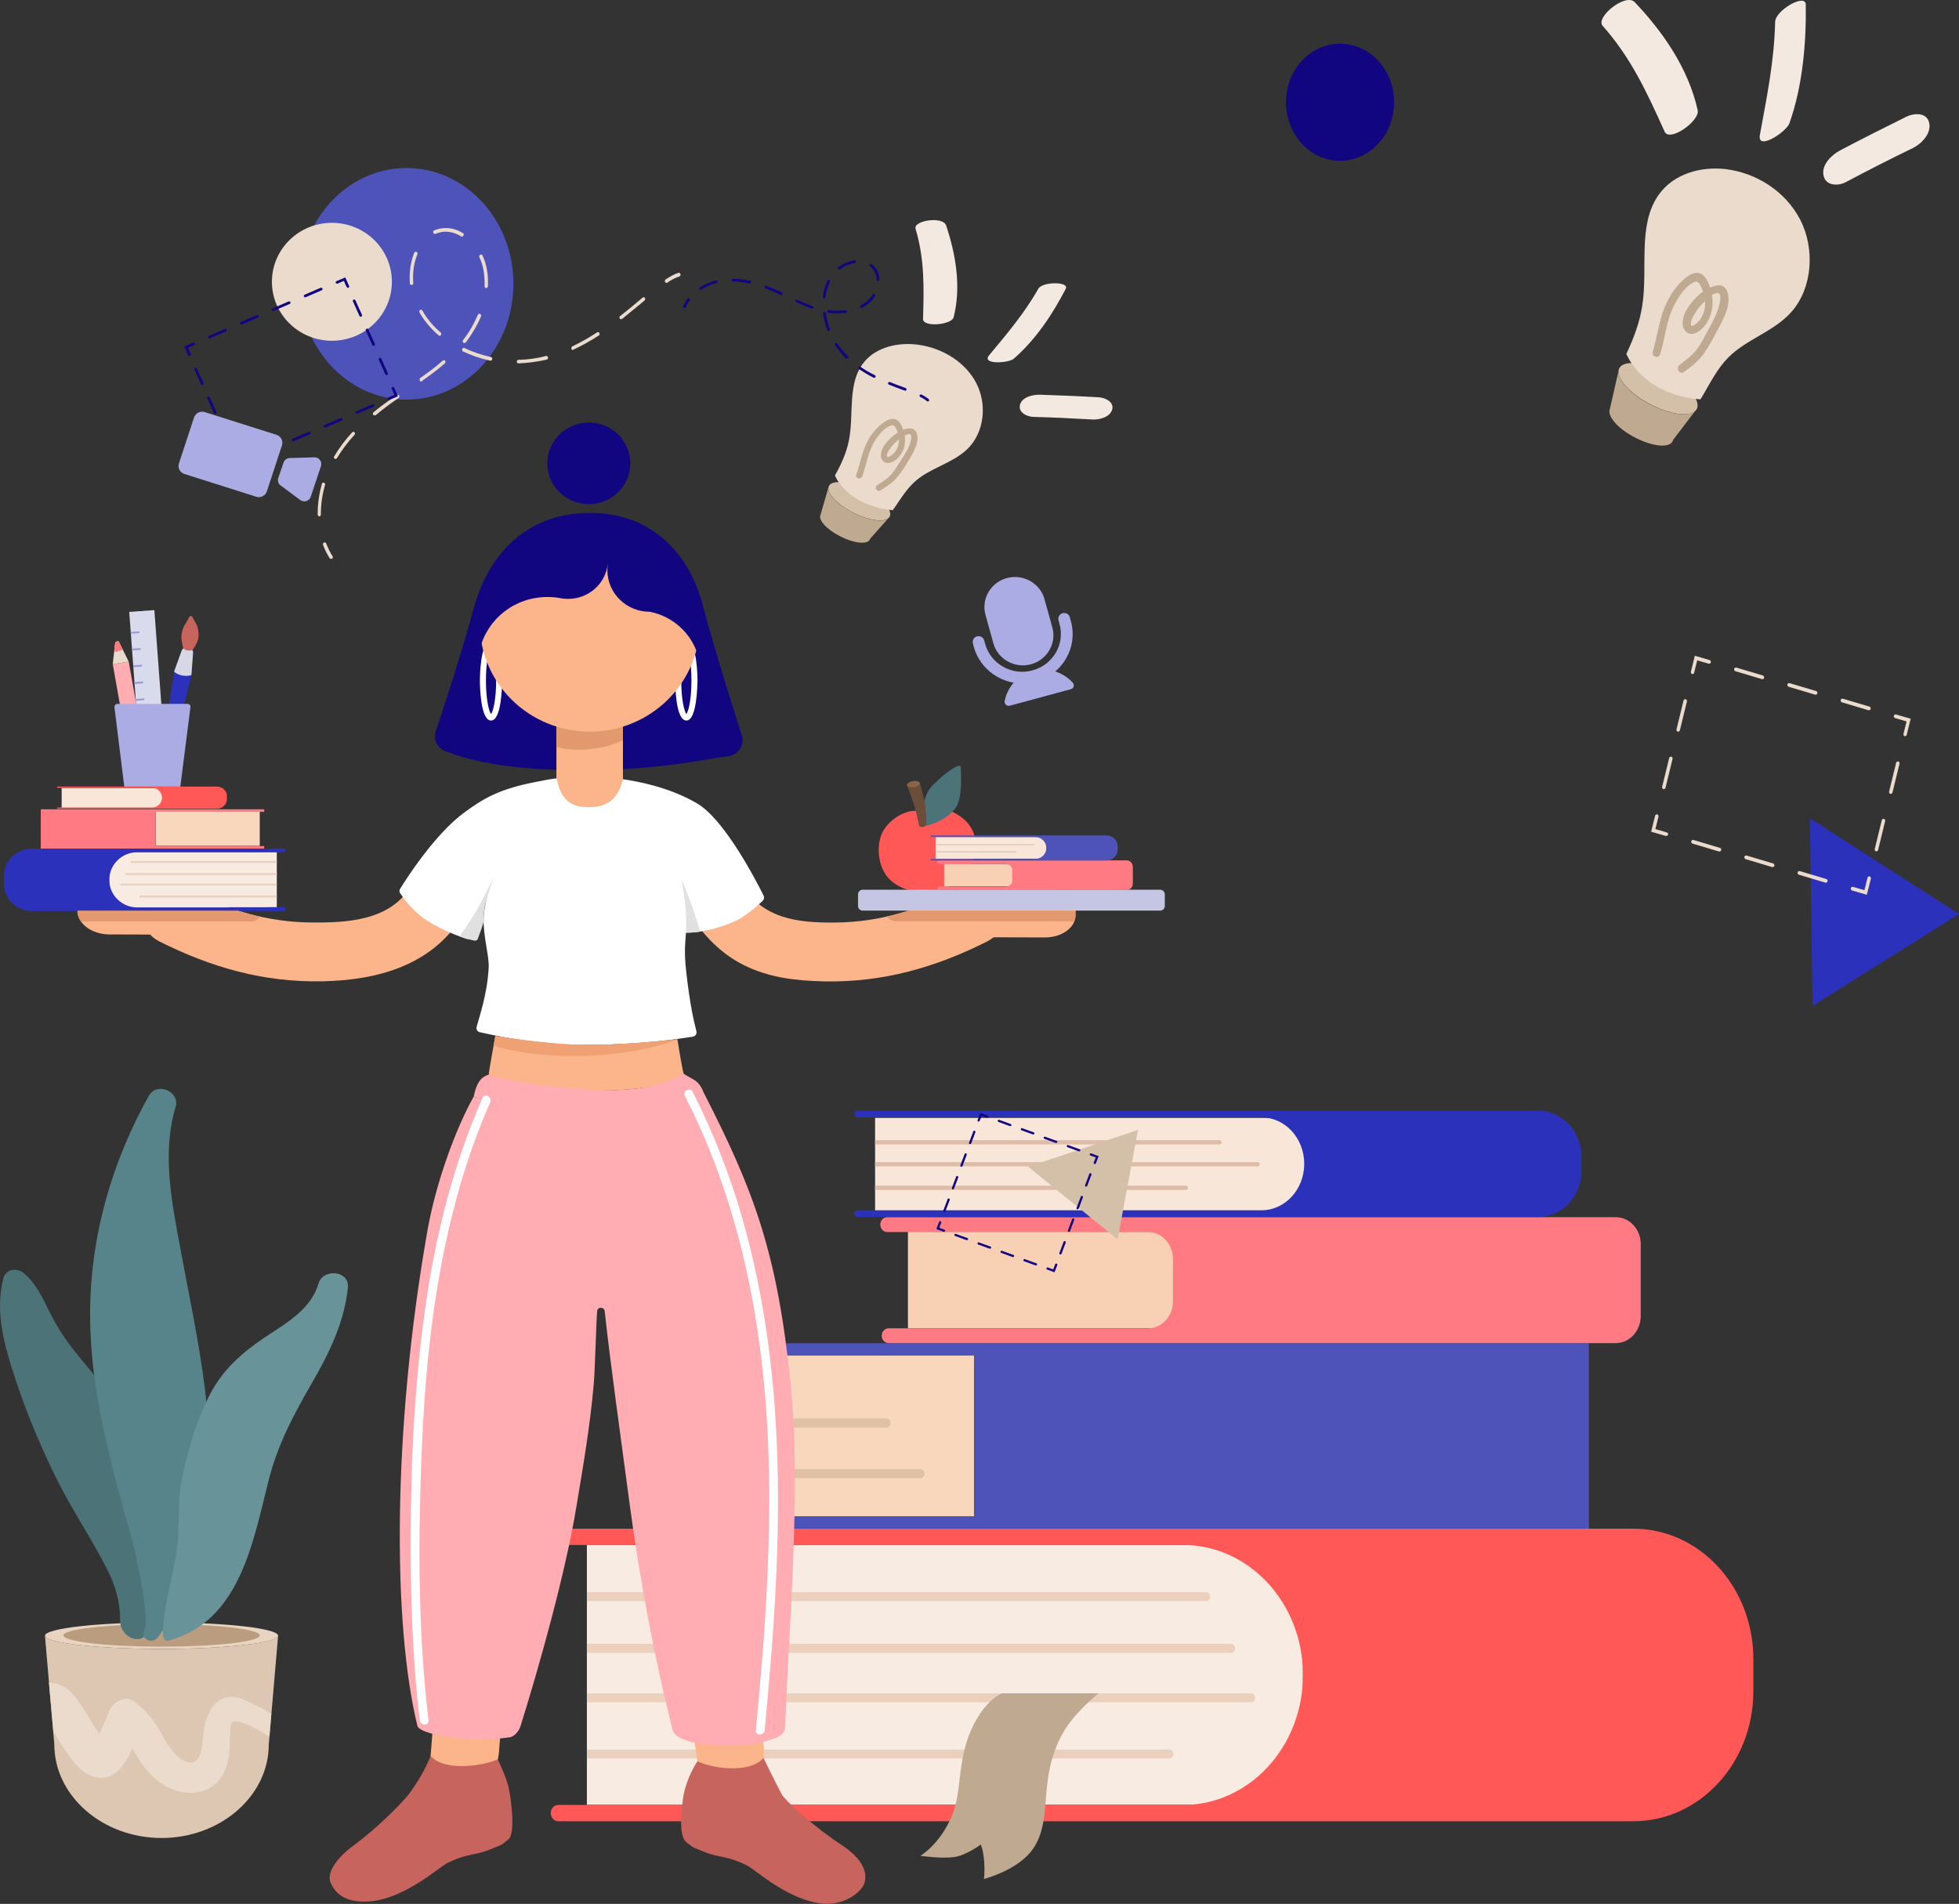 <svg width="606" height="589" viewBox="0 0 606 589" fill="none" xmlns="http://www.w3.org/2000/svg">
<rect x="0" y="0" width="606" height="589" fill="#333333" stroke="none"/>
<path d="M301.329 419.361H240.573V469.14H301.329V419.361Z" fill="#F8D7BC"/>
<path d="M234.577 415.55V419.361H301.387V469.14H234.577V472.919H491.498V415.55H234.577Z" fill="#4E53BA"/>
<path d="M606.001 282.754L560.695 311.18L559.86 253.133L606.001 282.754Z" fill="#2B31BA"/>
<path d="M125.743 123.626C144.011 123.626 158.82 107.587 158.82 87.803C158.82 68.018 144.011 51.979 125.743 51.979C107.475 51.979 92.666 68.018 92.666 87.803C92.666 107.587 107.475 123.626 125.743 123.626Z" fill="#4E53BA"/>
<path d="M384.811 558.359H181.547V477.926H384.721C394.833 477.926 403.064 486.777 403.064 497.792V538.558C403.154 549.444 394.892 558.359 384.811 558.359Z" fill="#F8ECE2"/>
<path d="M505.219 472.919H172.719C171.436 472.919 170.392 474.05 170.392 475.439C170.392 476.828 171.436 477.958 172.719 477.958H213.521H365.931C386.452 477.958 403.065 495.951 403.065 518.175C403.065 540.399 386.452 558.391 365.931 558.391H177.699H172.689C171.406 558.391 170.362 559.522 170.362 560.911C170.362 562.3 171.406 563.431 172.689 563.431H505.248C525.769 563.431 542.382 545.438 542.382 523.214V513.232C542.352 490.879 525.739 472.919 505.219 472.919Z" fill="#FF5856"/>
<path d="M373.089 495.337H181.547V492.559H373.089C373.805 492.559 374.372 493.173 374.372 493.948C374.372 494.723 373.805 495.337 373.089 495.337Z" fill="#EBD0BE"/>
<path d="M284.716 457.284H240.573V454.506H284.716C285.432 454.506 285.998 455.12 285.998 455.895C285.998 456.671 285.432 457.284 284.716 457.284Z" fill="#E0C1A6"/>
<path d="M274.306 441.618H240.573V438.84H274.247C274.963 438.84 275.529 439.454 275.529 440.229C275.589 440.972 274.992 441.618 274.306 441.618Z" fill="#E0C1A6"/>
<path d="M386.988 526.638H181.547V523.86H386.988C387.704 523.86 388.271 524.474 388.271 525.249C388.271 526.025 387.704 526.638 386.988 526.638Z" fill="#EBD0BE"/>
<path d="M361.696 544.017H181.547V541.239H361.696C362.412 541.239 362.978 541.853 362.978 542.628C362.978 543.371 362.412 544.017 361.696 544.017Z" fill="#EBD0BE"/>
<path d="M380.814 511.327H181.547V508.549H380.814C381.53 508.549 382.097 509.162 382.097 509.938C382.097 510.681 381.59 511.327 380.814 511.327Z" fill="#EBD0BE"/>
<path d="M358.982 410.931H280.868V381.083H359.012C361.13 381.083 362.86 382.957 362.86 385.25V406.731C362.86 409.122 361.1 410.931 358.982 410.931Z" fill="#F8D0B3"/>
<path d="M499.821 376.56H344.577H276.484H274.426C273.263 376.56 272.309 377.594 272.309 378.854C272.309 380.114 273.263 381.147 274.426 381.147H280.869H355.135C359.371 381.147 362.86 384.927 362.86 389.514V402.564C362.86 407.151 359.371 410.93 355.135 410.93H338.135H274.874C273.71 410.93 272.756 411.964 272.756 413.224C272.756 414.483 273.71 415.517 274.874 415.517H276.484H345.084H499.821C504.056 415.517 507.546 411.738 507.546 407.151V384.83C507.546 380.275 504.056 376.56 499.821 376.56Z" fill="#FF7A82"/>
<path d="M430.41 37.367C433.332 27.873 428.594 17.61 419.827 14.445C411.06 11.281 401.584 16.412 398.662 25.907C395.74 35.402 400.478 45.665 409.245 48.829C418.012 51.994 427.488 46.862 430.41 37.367Z" fill="#110580"/>
<path d="M397.159 374.493H270.697V345.841H397.159C400.768 345.841 403.661 348.974 403.661 352.883V367.387C403.661 371.263 400.768 374.493 397.159 374.493Z" fill="#F8E7D8"/>
<path d="M475.93 343.612H265.269C264.762 343.612 264.314 344.097 264.314 344.646C264.314 345.195 264.762 345.679 265.269 345.679H390.18C397.517 345.679 403.453 352.108 403.453 360.054C403.453 368 397.517 374.429 390.18 374.429H265.269C264.762 374.429 264.314 374.913 264.314 375.462C264.314 376.012 264.762 376.496 265.269 376.496H475.93C483.267 376.496 489.202 370.068 489.202 362.121V357.954C489.202 350.008 483.267 343.612 475.93 343.612Z" fill="#2B31BA"/>
<path d="M366.856 368.129H270.697V366.805H366.856C367.184 366.805 367.512 367.096 367.512 367.516C367.483 367.774 367.214 368.129 366.856 368.129Z" fill="#DEBCA7"/>
<path d="M377.325 354.046H270.697V352.721H377.265C377.594 352.721 377.922 353.012 377.922 353.432C377.922 353.723 377.653 354.046 377.325 354.046Z" fill="#DEBCA7"/>
<path d="M389.047 360.829H270.697V359.505H389.047C389.375 359.505 389.703 359.796 389.703 360.216C389.703 360.474 389.375 360.829 389.047 360.829Z" fill="#DEBCA7"/>
<path d="M495.764 7.981C504.503 17.801 509.484 28.623 514.942 40.736C516.493 44.096 525.888 37.377 525.173 34.114C522.279 21.161 514.435 9.855 505.666 0.649C502.833 -2.258 493.438 5.397 495.764 7.981Z" fill="#F3E9E1"/>
<path d="M549.123 6.786C548.855 18.77 546.558 30.012 544.411 41.705C543.456 46.874 552.583 40.801 553.537 38.152C557.594 26.717 558.757 13.602 558.608 1.424C558.578 -2.194 549.183 3.168 549.123 6.786Z" fill="#F3E9E1"/>
<path d="M570.986 56.338C577.816 52.721 584.766 49.167 591.715 45.808C594.221 44.613 597.502 41.415 596.786 38.055C596.07 34.696 592.163 34.986 589.896 36.02C582.947 39.444 576.057 42.933 569.167 46.551C566.721 47.875 563.381 50.879 564.096 54.303C564.812 57.663 568.809 57.534 570.986 56.338Z" fill="#F3E9E1"/>
<path d="M339.803 523.86H309.948C309.948 523.86 305.116 525.605 301 533.906C295.929 544.211 297.719 554.192 294.438 561.848C290.65 570.699 284.715 574.123 284.715 574.123C284.715 574.123 291.336 575.092 295.333 574.478C298.942 573.929 303.386 570.634 303.386 570.634C303.386 570.634 304.221 572.508 304.43 575.803C304.698 579.356 304.37 581.294 304.37 581.294C304.37 581.294 315.316 578.516 319.76 571.668C325.934 562.203 320.804 550.542 328.768 536.2C332.287 529.836 339.803 523.86 339.803 523.86Z" fill="#BFA990"/>
<path d="M524.946 126.404C526.143 123.662 521.718 118.675 515.061 115.265C508.405 111.855 502.038 111.313 500.841 114.055C499.644 116.797 504.069 121.784 510.725 125.194C517.381 128.604 523.748 129.145 524.946 126.404Z" fill="#D4BFA9"/>
<path d="M503.103 109.468C505.369 104.655 507.278 99.648 508.054 94.35C509.784 82.851 506.562 69.671 513.005 60.4C517.628 53.714 526.188 51.42 533.853 52.325C543.189 53.455 552.315 59.076 556.909 68.024C561.502 76.972 560.697 89.085 554.194 96.45C548.736 102.652 540.355 104.816 534.569 110.663C531.348 113.926 529.17 118.19 526.784 122.292L526.009 123.552C507.845 122.098 503.103 109.468 503.103 109.468Z" fill="#EBDBCD"/>
<path d="M534.448 90.667C533.613 87.663 531.227 87.954 529.05 88.988C528.483 87.373 527.559 85.208 525.948 84.594C524.158 83.884 522.16 85.305 520.788 86.468C517.835 89.117 515.569 92.961 514.286 96.869C513.004 100.778 512.407 104.945 511.274 108.854C510.826 110.469 513.153 111.083 513.6 109.467C515.091 104.461 515.539 98.937 517.925 94.35C519.267 91.766 521.206 88.761 523.711 87.437C524.546 87.017 525.113 86.888 525.709 87.792C526.157 88.503 526.485 89.246 526.753 90.021C526.753 90.086 526.813 90.15 526.813 90.215C526.485 90.409 526.246 90.635 525.978 90.829C523.532 92.928 520.371 96.611 520.52 100.229C520.579 101.844 521.623 103.233 523.144 103.298C524.874 103.362 526.545 101.844 527.588 100.455C529.527 97.871 530.094 94.447 529.587 91.249C530.094 90.894 530.69 90.7 531.197 90.635C532.689 90.506 532.092 93.155 531.913 94.059C531.197 97.063 529.736 99.712 528.304 102.296C527.201 104.234 526.246 106.334 524.904 108.078C523.413 110.017 521.414 111.438 519.565 112.891C518.283 113.796 519.565 116.025 520.848 115.12C523.115 113.505 525.352 111.761 527.022 109.467C528.752 106.948 530.243 104.17 531.645 101.456C533.226 98.614 535.463 94.221 534.448 90.667ZM527.35 95.383C527.081 96.772 526.574 98.097 525.68 99.163C525.173 99.777 522.906 101.941 523.055 100.003C523.115 98.808 523.95 97.548 524.546 96.579C525.322 95.319 526.336 94.124 527.439 93.155C527.499 93.93 527.499 94.641 527.35 95.383Z" fill="#BFA990"/>
<path d="M510.678 125.231C504.683 122.163 500.567 117.834 500.626 114.991L498.002 126.491C497.047 128.72 500.567 132.758 505.995 135.471C511.334 138.185 516.494 138.669 517.448 136.44C517.508 136.311 517.508 136.247 517.568 136.085L524.398 127.105C522.399 128.978 516.673 128.3 510.678 125.231Z" fill="#BFA990"/>
<path d="M577.487 276.811L572.924 275.486C572.655 275.422 572.476 275.066 572.536 274.776C572.596 274.485 572.924 274.291 573.192 274.356L576.741 275.389L577.696 271.545C577.755 271.255 578.084 271.061 578.352 271.125C578.62 271.19 578.799 271.545 578.74 271.836L577.487 276.811Z" fill="#EBDBCD"/>
<path d="M564.811 273.064C564.751 273.064 564.751 273.064 564.691 273.064L556.459 270.609C556.191 270.544 556.012 270.189 556.072 269.898C556.131 269.607 556.459 269.413 556.728 269.478L564.96 271.933C565.228 271.998 565.407 272.353 565.348 272.644C565.258 272.934 565.079 273.064 564.811 273.064ZM548.347 268.25C548.287 268.25 548.287 268.25 548.227 268.25L539.995 265.795C539.727 265.731 539.548 265.376 539.608 265.085C539.667 264.794 539.995 264.6 540.264 264.665L548.496 267.12C548.764 267.184 548.943 267.54 548.884 267.831C548.794 268.121 548.585 268.25 548.347 268.25ZM531.913 263.437C531.853 263.437 531.853 263.437 531.793 263.437L523.561 260.982C523.293 260.918 523.114 260.562 523.174 260.272C523.233 259.981 523.561 259.787 523.83 259.852L532.062 262.307C532.33 262.371 532.509 262.727 532.449 263.017C532.3 263.308 532.121 263.437 531.913 263.437Z" fill="#EBDBCD"/>
<path d="M515.449 258.625C515.39 258.625 515.39 258.625 515.33 258.625L510.767 257.3L511.989 252.358C512.049 252.067 512.377 251.873 512.646 251.938C512.914 252.003 513.093 252.358 513.033 252.649L512.079 256.493L515.628 257.526C515.897 257.591 516.076 257.946 516.016 258.237C515.837 258.495 515.658 258.625 515.449 258.625Z" fill="#EBDBCD"/>
<path d="M514.675 244.121C514.615 244.121 514.615 244.121 514.555 244.121C514.287 244.056 514.108 243.701 514.168 243.41L516.345 234.495C516.405 234.204 516.733 234.01 517.001 234.075C517.27 234.139 517.449 234.495 517.389 234.785L515.212 243.701C515.122 243.992 514.943 244.121 514.675 244.121ZM519.119 226.354C519.059 226.354 519.059 226.354 519 226.354C518.731 226.29 518.552 225.935 518.612 225.644L520.789 216.728C520.849 216.438 521.177 216.244 521.445 216.308C521.714 216.373 521.893 216.728 521.833 217.019L519.656 225.935C519.566 226.161 519.387 226.354 519.119 226.354Z" fill="#EBDBCD"/>
<path d="M523.562 208.523C523.503 208.523 523.503 208.523 523.443 208.523C523.175 208.458 522.996 208.103 523.055 207.812L524.278 202.87L528.842 204.195C529.11 204.259 529.289 204.614 529.229 204.905C529.17 205.196 528.842 205.39 528.573 205.325L525.024 204.291L524.07 208.135C524.01 208.362 523.831 208.523 523.562 208.523Z" fill="#EBDBCD"/>
<path d="M578.143 219.732C578.083 219.732 578.083 219.732 578.023 219.732L569.791 217.277C569.523 217.213 569.344 216.858 569.404 216.567C569.463 216.276 569.792 216.082 570.06 216.147L578.292 218.602C578.56 218.667 578.739 219.022 578.68 219.313C578.59 219.603 578.322 219.732 578.143 219.732ZM561.649 214.919C561.589 214.919 561.589 214.919 561.53 214.919L553.298 212.464C553.029 212.4 552.85 212.044 552.91 211.754C552.97 211.463 553.298 211.269 553.566 211.334L561.798 213.789C562.067 213.853 562.246 214.209 562.186 214.499C562.096 214.79 561.858 214.919 561.649 214.919ZM545.185 210.106C545.125 210.106 545.125 210.106 545.066 210.106L536.834 207.651C536.565 207.587 536.386 207.231 536.446 206.941C536.506 206.65 536.834 206.456 537.102 206.521L545.334 208.976C545.603 209.04 545.782 209.396 545.722 209.686C545.632 209.977 545.453 210.106 545.185 210.106Z" fill="#EBDBCD"/>
<path d="M589.328 227.743C589.269 227.743 589.269 227.743 589.209 227.743C588.941 227.679 588.762 227.323 588.821 227.033L589.776 223.189L586.226 222.155C585.958 222.09 585.779 221.735 585.839 221.444C585.898 221.154 586.226 220.96 586.495 221.024L591.058 222.349L589.835 227.291C589.776 227.614 589.537 227.743 589.328 227.743Z" fill="#EBDBCD"/>
<path d="M580.44 263.373C580.381 263.373 580.381 263.373 580.321 263.373C580.053 263.309 579.874 262.953 579.933 262.663L582.111 253.747C582.17 253.456 582.498 253.263 582.767 253.327C583.035 253.392 583.214 253.747 583.155 254.038L580.977 262.953C580.918 263.244 580.649 263.373 580.44 263.373ZM584.885 245.607C584.825 245.607 584.825 245.607 584.765 245.607C584.497 245.542 584.318 245.187 584.377 244.896L586.555 235.981C586.614 235.69 586.942 235.496 587.211 235.561C587.479 235.625 587.658 235.981 587.599 236.271L585.421 245.187C585.332 245.381 585.093 245.607 584.885 245.607Z" fill="#EBDBCD"/>
<path d="M102.448 172.92C102.269 172.92 102.12 172.855 102.001 172.726C101.166 171.466 100.509 170.077 99.943 168.623C99.823 168.333 99.943 168.01 100.211 167.848C100.48 167.687 100.778 167.848 100.927 168.139C101.434 169.528 102.09 170.852 102.866 172.048C103.045 172.338 102.985 172.661 102.746 172.823C102.627 172.823 102.508 172.92 102.448 172.92Z" fill="#EBDBCD"/>
<path d="M98.781 159.741C98.512 159.741 98.273 159.45 98.273 159.191V158.901C98.273 155.832 98.721 152.763 99.556 149.694C99.616 149.404 99.944 149.21 100.212 149.339C100.481 149.404 100.66 149.759 100.54 150.05C99.705 152.989 99.258 155.961 99.258 158.901V159.094C99.287 159.45 99.049 159.741 98.781 159.741ZM103.791 141.974C103.672 141.974 103.612 141.974 103.523 141.91C103.254 141.78 103.195 141.425 103.404 141.134C104.895 138.615 106.744 136.127 108.951 133.737C109.13 133.543 109.458 133.543 109.667 133.737C109.846 133.931 109.846 134.286 109.667 134.512C107.549 136.806 105.73 139.261 104.268 141.683C104.119 141.877 104 141.974 103.791 141.974ZM115.841 128.504C115.722 128.504 115.513 128.439 115.453 128.31C115.274 128.019 115.334 127.696 115.573 127.535C116.974 126.34 118.525 125.177 120.196 123.982C121.031 123.368 121.925 122.722 122.761 122.173C123.029 122.044 123.327 122.108 123.476 122.302C123.596 122.593 123.536 122.916 123.357 123.077C122.522 123.691 121.627 124.272 120.792 124.886C119.122 126.081 117.631 127.244 116.229 128.439C116.02 128.439 115.96 128.504 115.841 128.504ZM130.307 118.038C130.128 118.038 129.978 117.973 129.859 117.747C129.74 117.457 129.8 117.134 129.978 116.972C132.872 114.937 135.049 113.29 136.988 111.545C137.167 111.351 137.554 111.416 137.703 111.61C137.882 111.804 137.823 112.224 137.644 112.385C135.645 114.129 133.468 115.809 130.486 117.876C130.515 118.038 130.396 118.038 130.307 118.038ZM160.371 112.417C160.103 112.417 159.864 112.127 159.864 111.868C159.864 111.577 160.043 111.319 160.371 111.319C163.205 111.254 166.038 110.899 168.872 110.124C169.14 110.059 169.438 110.253 169.528 110.544C169.587 110.835 169.408 111.158 169.14 111.254C166.217 111.901 163.264 112.32 160.371 112.417ZM151.751 111.577C151.692 111.577 151.692 111.577 151.632 111.577C148.739 110.964 145.906 109.962 143.251 108.735C142.983 108.606 142.863 108.25 142.983 107.96C143.102 107.669 143.43 107.54 143.698 107.669C146.263 108.929 149.037 109.833 151.871 110.447C152.139 110.512 152.318 110.802 152.258 111.158C152.199 111.351 152.02 111.577 151.751 111.577ZM177.223 108.283C177.044 108.283 176.835 108.153 176.775 107.927C176.656 107.637 176.775 107.314 177.044 107.152C179.549 105.957 182.055 104.568 184.709 102.824C184.978 102.694 185.276 102.759 185.425 103.017C185.544 103.308 185.485 103.631 185.246 103.793C182.532 105.537 180.026 106.926 177.461 108.121C177.372 108.218 177.312 108.283 177.223 108.283ZM143.639 106.118C143.519 106.118 143.37 106.054 143.311 105.989C143.132 105.795 143.042 105.44 143.251 105.214C145.19 102.759 146.651 100.11 147.814 97.397C147.934 97.106 148.262 96.977 148.53 97.106C148.799 97.235 148.918 97.591 148.799 97.881C147.635 100.659 146.025 103.373 144.086 105.957C143.907 106.054 143.758 106.118 143.639 106.118ZM136.033 103.889C135.914 103.889 135.765 103.825 135.705 103.76C133.259 101.661 131.261 99.302 129.77 96.654C129.65 96.363 129.71 96.04 129.949 95.879C130.217 95.749 130.515 95.814 130.664 96.072C132.066 98.592 134.005 100.885 136.331 102.888C136.51 103.082 136.6 103.437 136.391 103.663C136.302 103.825 136.182 103.889 136.033 103.889ZM192.166 98.753C191.987 98.753 191.838 98.689 191.718 98.56C191.539 98.269 191.599 97.946 191.838 97.784C194.015 96.105 196.013 94.425 197.952 92.777L198.787 92.067C199.055 91.873 199.354 91.938 199.503 92.131C199.622 92.325 199.622 92.745 199.443 92.907L198.608 93.617C196.669 95.232 194.611 96.88 192.494 98.624C192.374 98.656 192.285 98.753 192.166 98.753ZM150.409 89.127C150.081 89.127 149.902 88.837 149.902 88.513C149.902 88.191 149.902 87.803 149.902 87.383C149.902 86.123 149.783 84.863 149.574 83.603C149.306 82.215 148.918 80.89 148.292 79.566C148.172 79.275 148.292 78.952 148.56 78.79C148.828 78.661 149.127 78.79 149.276 79.081C149.932 80.47 150.379 81.924 150.618 83.41C150.886 84.669 150.946 86.058 150.946 87.383C150.946 87.803 150.946 88.158 150.946 88.578C150.916 88.837 150.648 89.127 150.409 89.127ZM127.294 88.158C127.026 88.158 126.787 87.964 126.787 87.674C126.727 87.06 126.727 86.349 126.727 85.736C126.727 83.087 127.234 80.502 128.129 78.209C128.249 77.918 128.577 77.789 128.845 77.918C129.114 78.047 129.233 78.403 129.114 78.694C128.219 80.858 127.771 83.281 127.771 85.8C127.771 86.414 127.771 87.06 127.831 87.609C127.861 87.868 127.682 88.158 127.294 88.158C127.354 88.158 127.354 88.158 127.294 88.158ZM142.863 73.17C142.804 73.17 142.684 73.17 142.595 73.105C140.477 71.781 138.151 71.361 136.033 71.91C135.586 72.039 135.138 72.201 134.691 72.33C134.423 72.459 134.124 72.33 134.035 71.975C133.915 71.684 134.035 71.361 134.363 71.264C134.81 71.07 135.317 70.909 135.854 70.779C138.3 70.23 140.805 70.65 143.191 72.104C143.46 72.233 143.519 72.588 143.37 72.879C143.251 73.105 143.072 73.17 142.863 73.17Z" fill="#EBDBCD"/>
<path d="M206.184 87.512C206.005 87.512 205.856 87.447 205.736 87.221C205.617 86.93 205.677 86.608 205.915 86.446C207.407 85.477 208.689 84.766 209.852 84.411C210.121 84.346 210.419 84.475 210.509 84.831C210.568 85.122 210.449 85.445 210.121 85.541C209.077 85.897 207.854 86.446 206.452 87.415C206.393 87.512 206.333 87.512 206.184 87.512Z" fill="#EBDBCD"/>
<g clip-path="url(#clip0_309_182)">
<path d="M323.165 290.013L307.401 289.969C302.041 289.925 297.65 286.692 297.582 282.818V281.468C297.537 277.593 301.839 274.45 307.131 274.516L322.895 274.56C328.255 274.604 332.646 277.837 332.714 281.711V283.062C332.759 286.936 328.48 290.057 323.165 290.013Z" fill="#FCB58A"/>
<path d="M49.567 289.128L33.803 289.083C28.443 289.039 24.051 285.807 23.984 281.933V280.582C23.939 276.708 28.24 273.564 33.532 273.63L49.297 273.675C54.656 273.719 59.048 276.951 59.115 280.826V282.176C59.183 286.05 54.882 289.172 49.567 289.128Z" fill="#FCB58A"/>
<path d="M135.076 519.417C134.468 527.321 133.86 535.224 133.207 543.128C132.802 548.397 139.062 552.626 144.287 552.382C150.548 552.094 153.948 547.357 154.354 542.043C154.962 534.14 155.57 526.236 156.223 518.332C156.628 513.063 150.368 508.835 145.143 509.078C138.86 509.366 135.527 514.082 135.076 519.417Z" fill="#FCB58A"/>
<path d="M212.073 521.897C213.334 529.69 214.595 537.549 215.856 545.364C216.712 550.589 223.784 553.268 228.806 551.829C234.819 550.08 237.003 544.766 236.147 539.497C234.886 531.704 233.625 523.845 232.364 516.03C231.508 510.805 224.437 508.126 219.415 509.565C213.402 511.314 211.217 516.628 212.073 521.897Z" fill="#FCB58A"/>
<path d="M49.972 510.119C30.402 510.119 14.48 508.326 13.917 506.134L16.8 539.674C16.8 555.57 31.708 568.61 49.972 568.61C68.236 568.61 83.144 555.592 83.144 539.674L86.027 506.067C85.622 508.326 69.655 510.119 49.972 510.119Z" fill="#DEC7B2"/>
<path d="M49.972 510.119C30.109 510.119 13.962 508.281 13.917 506.045V506.001C14.075 503.765 30.154 501.927 49.972 501.927C69.79 501.927 85.869 503.765 86.027 506.001V506.045C85.914 508.281 69.835 510.119 49.972 510.119Z" fill="#E8D4C1"/>
<path d="M49.972 509.41C33.239 509.41 19.637 507.861 19.592 505.935V505.89C19.749 504.008 33.284 502.459 49.972 502.459C66.704 502.459 80.261 504.008 80.352 505.89V505.935C80.306 507.883 66.704 509.41 49.972 509.41Z" fill="#BA9C7E"/>
<path d="M15.133 520.502C17.452 520.546 19.727 521.454 21.709 523.336C25.402 526.856 27.722 532.28 30.717 536.398C31.82 534.162 32.834 531.882 33.69 529.535C34.748 526.745 38.554 524.177 41.527 526.413C44.702 528.849 47.089 531.572 49.161 534.959C50.94 537.881 52.404 541.379 55.174 543.549C57.854 545.696 60.894 546.272 61.998 542.508C62.966 539.187 62.605 535.645 63.709 532.324C64.61 529.535 66.029 526.701 68.911 525.461C72.289 524.022 75.577 525.816 78.618 527.299C80.442 528.184 82.198 529.136 83.932 530.177L83.324 537.239C80.239 535.357 76.456 533.011 73.258 532.568C71.231 532.28 71.388 533.608 71.231 535.446C71.141 537.084 71.141 538.767 71.028 540.427C70.825 543.815 70.33 547.18 68.303 549.969C63.957 555.991 55.804 555.681 50.107 551.851C47.022 549.814 44.792 547.135 42.833 544.058C42.18 543.062 41.572 542.021 40.919 540.981C38.441 546.604 34.703 551.674 28.487 549.526C24.636 548.176 22.114 544.058 19.84 540.981C19.141 540.029 17.813 537.704 16.507 535.623L15.133 520.502Z" fill="#EBDBCD"/>
<path d="M1.036 395.439C1.802 392.561 5.225 392.118 7.252 393.801C11.103 396.989 13.107 401.35 15.246 405.689C17.476 410.272 20.201 414.434 23.376 418.375C29.839 426.478 37.023 433.983 41.73 443.281C50.873 461.28 53.103 482.445 46.797 501.684C46.594 502.282 47.811 499.249 45.829 504.562C44.05 509.388 37.091 506.798 37.136 501.175C37.181 495.662 35.717 490.548 33.24 485.677C28.331 475.981 22.16 466.948 17.363 457.207C12.499 447.355 8.265 437.215 4.819 426.832C1.486 416.715 -1.689 406.021 1.036 395.439Z" fill="#4C7378"/>
<path d="M46.031 339.029C48.509 334.601 55.738 337.59 54.319 342.46C50.062 356.674 53.103 371.728 55.738 385.963C58.417 400.487 61.548 414.899 63.372 429.555C66.615 455.546 65.556 484.77 48.801 506.554C46.977 508.901 43.194 506.953 44.703 504.163C46.369 501.086 42.18 480.807 40.311 474.342C38.442 467.634 36.528 460.97 34.861 454.218C31.528 441.045 28.803 427.629 28.083 414.058C26.574 387.646 33.195 362.098 46.031 339.029Z" fill="#57848A"/>
<path d="M54.026 483.619C56.007 474.763 54.521 465.376 56.458 456.587C58.327 447.931 60.917 439.186 64.993 431.282C68.889 423.777 74.857 418.464 81.838 413.792C88.414 409.409 96.206 405.092 98.525 397.099C99.899 392.317 108.142 393.026 107.624 398.295C106.52 409.032 101.904 418.486 96.544 427.762C90.824 437.614 85.824 447.045 83.054 458.137C78.257 477.132 74.114 501.728 52.111 507.551C49.409 508.237 49.769 502.569 54.026 483.619Z" fill="#689399"/>
<path d="M49.32 291.253C65.354 299.312 81.569 303.939 99.72 303.584C116.7 303.23 133.253 298.758 142.801 283.792C149.13 273.852 133.14 264.708 126.834 274.605C120.371 284.744 107.467 285.497 96.455 285.386C82.807 285.298 70.714 281.6 58.688 275.534C48.104 270.243 38.69 285.94 49.32 291.253Z" fill="#FCB58A"/>
<path d="M296.006 275.556C283.913 281.622 271.887 285.298 258.24 285.408C246.619 285.497 236.102 284.213 229.526 273.785C223.266 263.845 207.276 272.988 213.56 282.973C217.658 289.482 223.221 295.194 230.202 298.625C238.039 302.5 246.281 303.407 254.929 303.607C273.081 303.961 289.318 299.334 305.33 291.275C315.937 285.94 306.568 270.243 296.006 275.556Z" fill="#FCB58A"/>
<path d="M352.037 349.567L345.709 383.418L318.054 360.947L352.037 349.567Z" fill="#D4BFA9"/>
<path d="M102.67 105.418C112.919 105.418 121.227 97.251 121.227 87.176C121.227 77.101 112.919 68.933 102.67 68.933C92.421 68.933 84.113 77.101 84.113 87.176C84.113 97.251 92.421 105.418 102.67 105.418Z" fill="#EBDBCD"/>
<path d="M120.304 123.794C120.146 123.794 120.011 123.705 119.898 123.55C119.808 123.351 119.898 123.108 120.101 122.997L122.015 122.156L121.159 120.274C121.069 120.074 121.159 119.831 121.362 119.72C121.565 119.632 121.812 119.72 121.925 119.919L123.096 122.598L120.371 123.75C120.416 123.794 120.349 123.794 120.304 123.794Z" fill="#110580"/>
<path d="M80.871 140.752C80.713 140.752 80.578 140.664 80.466 140.509C80.376 140.309 80.466 140.066 80.668 139.955L85.623 137.808C85.825 137.719 86.073 137.808 86.186 138.007C86.276 138.206 86.186 138.45 85.983 138.56L81.029 140.708C80.961 140.752 80.916 140.752 80.871 140.752ZM90.735 136.524C90.577 136.524 90.442 136.435 90.329 136.28C90.239 136.081 90.329 135.837 90.532 135.727L95.487 133.579C95.689 133.491 95.937 133.579 96.05 133.778C96.14 133.978 96.05 134.221 95.847 134.332L90.892 136.479C90.825 136.524 90.78 136.524 90.735 136.524ZM100.599 132.295C100.441 132.295 100.306 132.207 100.193 132.052C100.103 131.852 100.193 131.609 100.396 131.498L105.35 129.351C105.553 129.262 105.801 129.351 105.913 129.55C106.026 129.749 105.913 129.993 105.711 130.103L100.756 132.251C100.689 132.295 100.644 132.295 100.599 132.295ZM110.44 128.022C110.282 128.022 110.147 127.934 110.035 127.779C109.945 127.579 110.035 127.336 110.237 127.225L115.192 125.078C115.395 124.989 115.642 125.078 115.755 125.277C115.845 125.476 115.755 125.72 115.552 125.831L110.598 127.978C110.553 128.022 110.508 128.022 110.44 128.022Z" fill="#110580"/>
<path d="M73.394 144.029L72.222 141.35C72.132 141.151 72.222 140.907 72.425 140.797C72.628 140.708 72.876 140.797 72.988 140.996L73.844 142.878L75.758 142.036C75.961 141.948 76.209 142.036 76.321 142.236C76.411 142.435 76.321 142.678 76.118 142.789L73.394 144.029Z" fill="#110580"/>
<path d="M70.602 137.121C70.444 137.121 70.309 137.033 70.196 136.878L68.169 132.362C68.079 132.162 68.169 131.919 68.372 131.808C68.575 131.72 68.823 131.808 68.935 132.007L70.962 136.524C71.052 136.723 70.962 136.966 70.759 137.077C70.714 137.077 70.647 137.121 70.602 137.121ZM66.57 128.067C66.413 128.067 66.278 127.978 66.165 127.823L64.138 123.307C64.048 123.107 64.138 122.864 64.341 122.753C64.544 122.665 64.791 122.753 64.904 122.952L66.931 127.469C67.021 127.668 66.931 127.912 66.728 128.022C66.706 128.067 66.615 128.067 66.57 128.067ZM62.562 119.078C62.404 119.078 62.269 118.99 62.157 118.835L60.13 114.318C60.04 114.119 60.13 113.875 60.332 113.765C60.535 113.676 60.783 113.765 60.895 113.964L62.922 118.48C63.012 118.68 62.922 118.923 62.719 119.034C62.674 119.078 62.607 119.078 62.562 119.078Z" fill="#110580"/>
<path d="M58.575 110.09C58.418 110.09 58.283 110.001 58.17 109.846L56.999 107.167L59.724 106.016C59.927 105.928 60.174 106.016 60.287 106.215C60.377 106.415 60.287 106.658 60.084 106.769L58.17 107.61L59.026 109.492C59.116 109.691 59.026 109.935 58.823 110.045C58.666 110.09 58.62 110.09 58.575 110.09Z" fill="#110580"/>
<path d="M64.791 104.71C64.633 104.71 64.498 104.621 64.385 104.466C64.295 104.267 64.385 104.024 64.588 103.913L69.543 101.765C69.745 101.677 69.993 101.765 70.106 101.965C70.218 102.164 70.106 102.407 69.903 102.518L64.948 104.666C64.948 104.666 64.836 104.71 64.791 104.71ZM74.655 100.437C74.497 100.437 74.362 100.349 74.249 100.194C74.159 99.994 74.249 99.751 74.452 99.64L79.406 97.493C79.609 97.404 79.857 97.493 79.969 97.692C80.06 97.891 79.969 98.135 79.767 98.245L74.812 100.393C74.812 100.437 74.7 100.437 74.655 100.437ZM84.519 96.209C84.361 96.209 84.226 96.12 84.113 95.965C84.023 95.766 84.113 95.522 84.316 95.412L89.27 93.264C89.473 93.175 89.721 93.264 89.833 93.463C89.924 93.663 89.833 93.906 89.631 94.017L84.676 96.164C84.654 96.209 84.609 96.209 84.519 96.209ZM94.427 91.98C94.27 91.98 94.135 91.891 94.022 91.737C93.932 91.537 94.022 91.294 94.225 91.183L99.179 89.035C99.382 88.947 99.63 89.035 99.742 89.235C99.832 89.434 99.742 89.678 99.54 89.788L94.585 91.936C94.518 91.936 94.473 91.98 94.427 91.98Z" fill="#110580"/>
<path d="M107.625 89.013C107.467 89.013 107.332 88.925 107.219 88.77L106.364 86.888L104.449 87.729C104.247 87.818 103.999 87.729 103.886 87.53C103.774 87.331 103.886 87.087 104.089 86.977L106.814 85.825L107.985 88.504C108.075 88.704 107.985 88.947 107.782 89.058C107.715 89.013 107.67 89.013 107.625 89.013Z" fill="#110580"/>
<path d="M119.605 116.045C119.448 116.045 119.313 115.957 119.2 115.802L117.173 111.285C117.083 111.086 117.173 110.842 117.376 110.732C117.579 110.643 117.826 110.732 117.939 110.931L119.966 115.447C120.056 115.647 119.966 115.89 119.763 116.001C119.74 116.001 119.65 116.045 119.605 116.045ZM115.597 107.012C115.439 107.012 115.304 106.924 115.191 106.769L113.165 102.253C113.074 102.053 113.165 101.81 113.367 101.699C113.57 101.611 113.818 101.699 113.93 101.898L115.957 106.415C116.047 106.614 115.957 106.857 115.754 106.968C115.709 107.012 115.664 107.012 115.597 107.012ZM111.611 98.002C111.453 98.002 111.318 97.913 111.205 97.758L109.178 93.242C109.088 93.043 109.178 92.799 109.381 92.689C109.584 92.6 109.832 92.689 109.944 92.888L111.971 97.404C112.061 97.603 111.971 97.847 111.768 97.958C111.701 98.002 111.656 98.002 111.611 98.002Z" fill="#110580"/>
<path d="M326.206 393.601L323.932 392.76C323.729 392.716 323.684 392.516 323.729 392.317C323.774 392.118 323.977 392.029 324.179 392.118L325.801 392.716L326.409 391.122C326.454 390.922 326.656 390.878 326.859 390.922C327.062 390.967 327.107 391.166 327.062 391.365L326.206 393.601Z" fill="#110580"/>
<path d="M320.441 391.476C320.396 391.476 320.351 391.476 320.351 391.476L316.815 390.192C316.612 390.148 316.567 389.948 316.612 389.749C316.657 389.55 316.86 389.461 317.063 389.55L320.598 390.834C320.801 390.878 320.846 391.077 320.801 391.277C320.733 391.41 320.576 391.476 320.441 391.476ZM313.347 388.886C313.302 388.886 313.257 388.886 313.257 388.886L309.721 387.602C309.518 387.557 309.473 387.358 309.518 387.159C309.563 386.96 309.766 386.915 309.969 386.96L313.504 388.244C313.707 388.288 313.752 388.487 313.707 388.686C313.595 388.775 313.504 388.886 313.347 388.886ZM306.23 386.295C306.185 386.295 306.14 386.295 306.14 386.295L302.605 385.011C302.402 384.967 302.357 384.768 302.402 384.569C302.447 384.369 302.65 384.281 302.852 384.369L306.388 385.653C306.591 385.698 306.636 385.897 306.591 386.096C306.523 386.207 306.366 386.295 306.23 386.295ZM299.091 383.661C299.046 383.661 299.001 383.661 299.001 383.661L295.466 382.377C295.263 382.333 295.218 382.133 295.263 381.934C295.308 381.735 295.511 381.646 295.713 381.735L299.249 383.019C299.452 383.063 299.497 383.262 299.452 383.462C299.407 383.572 299.249 383.661 299.091 383.661Z" fill="#110580"/>
<path d="M292.02 381.071C291.975 381.071 291.93 381.071 291.93 381.071L289.655 380.229L290.511 377.993C290.556 377.794 290.759 377.706 290.961 377.794C291.164 377.838 291.209 378.038 291.164 378.237L290.556 379.831L292.178 380.429C292.38 380.473 292.425 380.672 292.38 380.871C292.268 380.982 292.178 381.071 292.02 381.071Z" fill="#110580"/>
<path d="M292.109 374.916C292.064 374.916 292.019 374.916 292.019 374.916C291.817 374.872 291.772 374.673 291.817 374.473L293.123 370.998C293.168 370.798 293.371 370.71 293.573 370.798C293.776 370.843 293.821 371.042 293.776 371.241L292.47 374.717C292.357 374.805 292.222 374.916 292.109 374.916ZM294.744 367.964C294.699 367.964 294.654 367.964 294.654 367.964C294.452 367.92 294.407 367.721 294.452 367.522L295.758 364.046C295.803 363.847 296.006 363.758 296.208 363.847C296.411 363.891 296.456 364.09 296.411 364.289L295.105 367.765C295.037 367.854 294.902 367.964 294.744 367.964ZM297.379 360.946C297.334 360.946 297.289 360.946 297.289 360.946C297.086 360.902 297.041 360.703 297.086 360.504L298.393 357.028C298.438 356.829 298.64 356.74 298.843 356.829C299.046 356.873 299.091 357.072 299.046 357.271L297.74 360.747C297.672 360.858 297.514 360.946 297.379 360.946ZM300.059 353.951C300.014 353.951 299.969 353.951 299.969 353.951C299.766 353.906 299.721 353.707 299.766 353.508L301.073 350.032C301.118 349.833 301.32 349.744 301.523 349.833C301.726 349.877 301.771 350.076 301.726 350.275L300.419 353.751C300.307 353.884 300.194 353.951 300.059 353.951Z" fill="#110580"/>
<path d="M302.694 346.977C302.649 346.977 302.604 346.977 302.604 346.977C302.402 346.932 302.357 346.733 302.402 346.534L303.257 344.298L305.532 345.139C305.735 345.183 305.78 345.383 305.735 345.582C305.69 345.781 305.487 345.825 305.284 345.781L303.663 345.183L303.055 346.777C302.987 346.888 302.83 346.977 302.694 346.977Z" fill="#110580"/>
<path d="M333.84 356.187C333.795 356.187 333.75 356.187 333.75 356.187L330.214 354.903C330.012 354.858 329.967 354.659 330.012 354.46C330.057 354.261 330.259 354.172 330.462 354.261L333.998 355.545C334.2 355.589 334.245 355.788 334.2 355.987C334.133 356.076 333.975 356.187 333.84 356.187ZM326.701 353.596C326.656 353.596 326.611 353.596 326.611 353.596L323.075 352.312C322.873 352.268 322.828 352.069 322.873 351.87C322.918 351.67 323.12 351.626 323.323 351.67L326.859 352.954C327.062 352.999 327.107 353.198 327.062 353.397C326.994 353.486 326.859 353.596 326.701 353.596ZM319.63 350.962C319.585 350.962 319.54 350.962 319.54 350.962L316.004 349.678C315.801 349.633 315.756 349.434 315.801 349.235C315.846 349.036 316.049 348.947 316.252 349.036L319.787 350.32C319.99 350.364 320.035 350.563 319.99 350.763C319.878 350.851 319.765 350.962 319.63 350.962ZM312.491 348.372C312.446 348.372 312.401 348.372 312.401 348.372L308.865 347.087C308.662 347.043 308.617 346.844 308.662 346.645C308.707 346.445 308.91 346.357 309.113 346.445L312.649 347.73C312.851 347.774 312.896 347.973 312.851 348.172C312.806 348.283 312.649 348.372 312.491 348.372Z" fill="#110580"/>
<path d="M338.637 360.105C338.592 360.105 338.547 360.105 338.547 360.105C338.344 360.061 338.299 359.862 338.344 359.662L338.952 358.068L337.331 357.471C337.128 357.426 337.083 357.227 337.128 357.028C337.173 356.829 337.376 356.74 337.579 356.829L339.853 357.67L338.997 359.906C338.885 360.061 338.795 360.105 338.637 360.105Z" fill="#110580"/>
<path d="M328.007 388.089C327.962 388.089 327.917 388.089 327.917 388.089C327.714 388.045 327.669 387.845 327.714 387.646L329.02 384.17C329.065 383.971 329.268 383.883 329.471 383.971C329.673 384.015 329.719 384.215 329.673 384.414L328.367 387.89C328.322 387.978 328.165 388.089 328.007 388.089ZM330.642 381.071C330.597 381.071 330.552 381.071 330.552 381.071C330.349 381.027 330.304 380.827 330.349 380.628L331.655 377.152C331.7 376.953 331.903 376.864 332.106 376.953C332.308 376.997 332.353 377.197 332.308 377.396L331.002 380.872C330.957 381.027 330.799 381.071 330.642 381.071ZM333.322 374.119C333.277 374.119 333.232 374.119 333.232 374.119C333.029 374.075 332.984 373.876 333.029 373.676L334.335 370.201C334.38 370.001 334.583 369.913 334.786 370.001C334.988 370.046 335.033 370.245 334.988 370.444L333.682 373.92C333.569 374.031 333.479 374.119 333.322 374.119ZM335.957 367.101C335.912 367.101 335.867 367.101 335.867 367.101C335.664 367.057 335.619 366.858 335.664 366.658L336.97 363.183C337.015 362.983 337.218 362.895 337.42 362.983C337.623 363.028 337.668 363.227 337.623 363.426L336.317 366.902C336.249 367.013 336.114 367.101 335.957 367.101Z" fill="#110580"/>
<path d="M229.526 227.692C229.526 227.692 220.585 199.708 217.59 187.886C212.929 169.644 200.295 158.663 182.459 158.663C164.352 158.663 151.606 169.843 146.606 187.997C141.494 206.682 134.783 226.231 134.783 226.231C133.973 228.71 135.234 231.345 137.666 232.341C143.431 234.577 155.457 238.562 182.414 238.252C206.488 237.964 218.919 234.621 225.18 233.979C228.31 233.603 230.337 230.614 229.526 227.692Z" fill="#110580"/>
<path d="M192.706 218.836H172.122V253.285C172.122 256.163 174.509 258.509 177.437 258.509H187.391C190.318 258.509 192.706 256.163 192.706 253.285V218.836V218.836Z" fill="#FCB58A"/>
<path d="M182.144 155.962C189.234 155.962 194.981 150.312 194.981 143.343C194.981 136.373 189.234 130.723 182.144 130.723C175.055 130.723 169.308 136.373 169.308 143.343C169.308 150.312 175.055 155.962 182.144 155.962Z" fill="#110580"/>
<path d="M151.899 222.91C148.566 222.91 148.453 211.885 148.453 210.623C148.453 209.361 148.543 198.336 151.899 198.336C155.232 198.336 155.344 209.361 155.344 210.623C155.299 211.885 155.187 222.91 151.899 222.91ZM151.899 200.24C151.291 201.037 150.322 204.557 150.322 210.579C150.322 216.6 151.291 220.12 151.899 220.917C152.507 220.12 153.475 216.6 153.475 210.579C153.475 204.579 152.507 201.103 151.899 200.24Z" fill="white"/>
<path d="M212.321 222.91C208.988 222.91 208.875 211.885 208.875 210.623C208.875 209.361 208.965 198.336 212.321 198.336C215.654 198.336 215.766 209.361 215.766 210.623C215.721 211.885 215.609 222.91 212.321 222.91ZM212.321 200.24C211.713 201.037 210.744 204.557 210.744 210.579C210.744 216.6 211.713 220.12 212.321 220.917C212.929 220.12 213.897 216.6 213.897 210.579C213.897 204.579 212.929 201.103 212.321 200.24Z" fill="white"/>
<path d="M182.436 226.341C201.23 226.341 216.464 211.365 216.464 192.889C216.464 174.414 201.23 159.438 182.436 159.438C163.643 159.438 148.408 174.414 148.408 192.889C148.408 211.365 163.643 226.341 182.436 226.341Z" fill="#FCB58A"/>
<path d="M147.71 195.325C147.755 195.878 147.8 196.41 147.868 196.919C147.868 196.963 147.868 197.074 147.868 197.118C147.913 197.716 148.026 198.269 148.116 198.867V198.911C148.206 199.509 148.363 200.107 148.476 200.749C150.751 191.495 159.196 184.698 169.307 184.698C170.568 184.698 171.784 184.787 173.001 184.986C173.901 185.185 174.825 185.274 175.771 185.274C182.099 185.274 187.346 180.558 187.999 174.492C187.999 174.492 188.044 174.492 188.044 174.448C187.954 175.09 187.886 175.732 187.886 176.396C187.886 183.503 193.742 189.259 200.971 189.259H201.016C208.087 190.654 213.762 195.812 215.834 202.52C216.285 201.037 216.6 199.487 216.848 197.937C216.848 197.893 216.848 197.849 216.848 197.738C216.938 197.096 217.005 196.454 217.05 195.746C217.05 195.591 217.095 195.391 217.095 195.259C217.14 194.506 217.185 193.775 217.185 193.022C217.185 192.38 217.185 191.783 217.14 191.185C217.14 190.986 217.095 190.831 217.095 190.631C217.05 190.189 217.05 189.746 217.005 189.347C217.005 189.148 216.96 188.949 216.915 188.75C216.87 188.351 216.825 187.908 216.757 187.51C216.712 187.311 216.712 187.111 216.667 186.912C216.577 186.514 216.51 186.071 216.42 185.672C216.375 185.473 216.33 185.318 216.33 185.119C216.24 184.676 216.127 184.278 215.969 183.835C215.924 183.68 215.879 183.547 215.812 183.392C215.654 182.949 215.519 182.506 215.361 182.042C215.316 181.953 215.271 181.798 215.271 181.687C215.114 181.2 214.911 180.691 214.708 180.248C214.663 180.204 214.663 180.093 214.618 180.049C214.415 179.496 214.168 178.964 213.92 178.411C210.947 172.145 206.038 166.876 199.957 163.401C198.043 162.316 196.016 161.364 193.899 160.677C193.854 160.677 193.742 160.633 193.697 160.633C193.089 160.434 192.481 160.235 191.828 160.08C191.737 160.035 191.625 160.035 191.535 159.991C190.161 159.637 188.765 159.349 187.346 159.15C187.143 159.106 186.986 159.106 186.783 159.106C186.22 159.061 185.725 159.017 185.162 158.951C184.959 158.951 184.756 158.906 184.553 158.906C183.855 158.862 183.135 158.862 182.369 158.862C163.159 158.862 147.575 174.182 147.575 193.067C147.575 193.709 147.575 194.307 147.62 194.949C147.71 195.126 147.71 195.236 147.71 195.325Z" fill="#110580"/>
<path d="M215.608 248.525C206.961 243.455 197.052 241.706 192.705 241.064C191.332 246.621 188.449 249.72 182.098 249.72C175.635 249.72 173.405 246.532 172.189 240.82C170.883 240.865 166.875 241.662 165.974 241.861C154.241 244.097 149.489 247.086 143.566 251.403C134.513 258.067 125.663 271.881 123.748 275.003C123.501 275.401 123.501 275.888 123.748 276.287C124.807 277.881 127.734 281.999 131.946 284.678C137.801 288.508 144.782 290.589 144.782 290.589C144.782 290.589 147.62 285.519 148.431 283.571C149.534 281.025 152.484 272.479 152.484 272.479C152.484 272.479 149.804 278.191 149.602 284.102C149.444 289.526 151.313 295.636 151.178 299.223C150.773 307.414 148.295 314.477 147.44 317.665C147.237 318.417 147.687 319.214 148.498 319.347C153.002 320.343 166.447 323.332 180.094 323.266C197.84 323.266 210.023 321.384 214.325 320.72C215.136 320.565 215.631 319.834 215.428 319.037C214.73 316.248 213.514 311.488 212.298 300.839C211.33 292.493 212.343 290.899 212.298 285.032C212.298 280.715 210.474 272.058 210.474 272.058L212.185 288.552C212.185 288.552 218.401 288.84 227.296 285.032C230.382 283.681 234.278 280.25 235.899 278.722C236.35 278.279 236.507 277.571 236.192 277.04C233.963 272.523 224.121 253.484 215.608 248.525Z" fill="white"/>
<path d="M182.436 226.341C178.856 226.341 175.41 225.788 172.167 224.792V231.057C175.41 232.053 178.946 232.098 182.594 231.743C187.391 231.301 189.463 230.393 192.705 229.02V224.792C189.485 225.788 186.039 226.341 182.436 226.341Z" fill="#E3996D"/>
<path d="M153.228 320.499C153.228 320.499 170.005 323.288 181.738 323.288C194.17 323.288 209.551 321.539 209.551 321.539C209.551 321.539 210.925 330.24 211.465 332.121C212.028 334.003 201.309 337.789 182.189 337.391C157.169 336.948 151.201 333.406 151.201 332.409C151.156 331.723 153.228 320.499 153.228 320.499Z" fill="#FCB58A"/>
<path d="M217.591 337.833C233.107 368.164 240.404 387.181 244.548 427.851C248.038 462.055 243.647 507.728 242.926 533.83C242.926 534.627 242.723 535.424 242.273 536.11C241.012 538.103 232.927 539.741 230.698 539.896C219.483 540.649 209.056 539.055 208.042 535.18C202.277 512.222 197.773 488.002 194.598 464.004C191.963 444.123 188.832 421.962 187.053 405.601C186.896 404.25 184.869 404.206 184.734 405.601C184.441 408.324 184.081 423.6 183.675 428.116C182.572 440.935 180.387 453.576 178.27 466.284C174.937 486.475 166.988 514.945 160.975 534.14C160.569 535.424 159.196 537.217 157.687 537.461C155.007 537.859 148.589 538.413 145.188 538.147C140.189 537.748 129.672 536.309 129.109 533.874C121.519 502.813 121.272 442.905 132.239 380.628C134.874 365.817 140.932 349.257 146.494 339.317C146.494 339.317 164.443 342.793 180.928 342.748C200.791 342.66 217.591 337.833 217.591 337.833Z" fill="#FFADB2"/>
<path d="M79.294 153.682L56.999 146.619C55.693 146.176 54.927 144.782 55.332 143.431L60.039 129.107C60.489 127.823 61.908 127.07 63.282 127.469L85.577 134.531C86.883 134.974 87.649 136.369 87.244 137.719L82.537 152.043C82.087 153.372 80.623 154.124 79.294 153.682Z" fill="#AAACE3"/>
<path d="M89.676 141.704C88.775 141.704 87.965 142.302 87.695 143.143L86.884 145.534L86.073 147.925C85.825 148.767 86.073 149.719 86.839 150.206L92.852 154.678C94.023 155.563 95.734 155.032 96.14 153.637L97.716 148.922L99.292 144.206C99.743 142.811 98.684 141.417 97.221 141.483L89.676 141.704Z" fill="#AAACE3"/>
<path d="M151.156 332.476C151.156 332.476 149.174 332.919 148.025 334.911C146.877 336.904 146.562 339.295 146.562 339.295C146.562 339.295 159.556 343.08 184.125 343.722C207.929 344.32 217.59 337.856 217.59 337.856C217.59 337.856 216.735 335.221 214.708 334.07C212.681 332.919 211.375 332.122 211.375 332.122C211.375 332.122 203.943 338.63 181.243 337.036C158.587 335.398 151.156 332.476 151.156 332.476Z" fill="#FFADB2"/>
<path d="M47.748 188.747L39.977 189.305L43.411 235.561L51.182 235.003L47.748 188.747Z" fill="#DADAED"/>
<path d="M43.077 195.312L40.404 195.504L40.445 196.056L43.118 195.864L43.077 195.312Z" fill="#989BD7"/>
<path d="M43.483 200.492L40.81 200.684L40.852 201.236L43.524 201.044L43.483 200.492Z" fill="#989BD7"/>
<path d="M43.888 205.65L41.215 205.842L41.256 206.394L43.928 206.202L43.888 205.65Z" fill="#989BD7"/>
<path d="M44.226 210.831L41.554 211.023L41.595 211.575L44.267 211.383L44.226 210.831Z" fill="#989BD7"/>
<path d="M44.633 216.056L41.96 216.248L42.001 216.8L44.674 216.608L44.633 216.056Z" fill="#989BD7"/>
<path d="M44.992 221.214L42.319 221.406L42.36 221.957L45.033 221.766L44.992 221.214Z" fill="#989BD7"/>
<path d="M45.398 226.394L42.726 226.586L42.767 227.138L45.439 226.946L45.398 226.394Z" fill="#989BD7"/>
<path d="M39.813 204.672L34.889 205.519L41.392 242.046L46.316 241.199L39.813 204.672Z" fill="#FFADB2"/>
<path d="M39.816 204.668L34.861 205.509L35.672 198.557L36.685 198.358L39.816 204.668Z" fill="#EBDBCD"/>
<path d="M35.965 201.745L36.685 201.302L37.226 201.347L37.991 200.992L36.685 198.358L35.672 198.557L35.312 201.347L35.965 201.745Z" fill="#FF7A82"/>
<path d="M51.301 234.4C50.445 234.245 49.882 233.448 49.995 232.607L53.823 208.21C53.868 208.011 53.913 207.811 53.981 207.612L56.21 201.458C56.503 200.771 57.269 200.306 58.035 200.461L58.395 200.506C59.16 200.661 59.701 201.347 59.701 202.1L59.206 208.608C59.206 208.808 59.16 209.007 59.115 209.25L53.193 233.205C52.967 234.046 52.157 234.6 51.301 234.4Z" fill="#2B31BA"/>
<path d="M80.352 251.093H48.148V261.675H80.352V251.093Z" fill="#F8D7BC"/>
<path d="M81.726 250.363V251.16H48.103V261.742H81.726V262.539H12.611V250.363H81.726Z" fill="#FF7A82"/>
<path d="M38.036 280.671H85.622V263.58H38.036C35.649 263.58 33.78 265.461 33.78 267.764V276.464C33.735 278.789 35.672 280.671 38.036 280.671Z" fill="#F8ECE2"/>
<path d="M9.886 262.539H87.761C88.054 262.539 88.324 262.783 88.324 263.093C88.324 263.38 88.077 263.646 87.761 263.646H78.213H42.495C37.699 263.646 33.803 267.476 33.803 272.192C33.803 276.907 37.699 280.737 42.495 280.737H86.59H87.761C88.054 280.737 88.324 280.981 88.324 281.291C88.324 281.579 88.077 281.844 87.761 281.844H9.886C5.089 281.844 1.193 278.014 1.193 273.299V271.151C1.193 266.369 5.067 262.539 9.886 262.539Z" fill="#2B31BA"/>
<path d="M85.622 266.369H40.469V266.967H85.622V266.369Z" fill="#EBD0BE"/>
<path d="M85.622 273.365H37.226V273.963H85.622V273.365Z" fill="#EBD0BE"/>
<path d="M85.622 277.04H43.148V277.638H85.622V277.04Z" fill="#EBD0BE"/>
<path d="M85.667 270.088H38.69V270.686H85.667V270.088Z" fill="#EBD0BE"/>
<path d="M48.711 249.898H19.074V243.787H48.711C49.567 243.787 50.22 244.429 50.22 245.271V248.348C50.22 249.211 49.567 249.898 48.711 249.898Z" fill="#F8E7D8"/>
<path d="M67.11 243.344H17.813C17.723 243.344 17.61 243.433 17.61 243.544C17.61 243.632 17.7 243.743 17.813 243.743H47.044C48.756 243.743 50.13 245.138 50.13 246.776C50.13 248.459 48.711 249.809 47.044 249.809H17.813C17.723 249.809 17.61 249.898 17.61 250.008C17.61 250.097 17.7 250.208 17.813 250.208H67.11C68.821 250.208 70.195 248.813 70.195 247.175V246.289C70.24 244.695 68.844 243.344 67.11 243.344Z" fill="#FF5856"/>
<path d="M36.37 217.752H58.012C58.575 217.752 59.025 218.239 58.913 218.792L55.782 243.344H38.442L35.401 218.792C35.356 218.239 35.807 217.752 36.37 217.752Z" fill="#AAACE3"/>
<path d="M58.417 200.351L58.057 200.306C57.246 200.151 56.48 200.55 56.188 201.303L53.913 207.568C53.868 207.656 53.868 207.723 53.868 207.811C54.566 208.409 55.49 208.852 56.548 209.007C57.517 209.162 58.417 209.095 59.183 208.852C59.183 208.763 59.228 208.697 59.228 208.608L59.723 201.989C59.791 201.192 59.228 200.55 58.417 200.351Z" fill="#D7D7E6"/>
<path d="M58.53 190.897C58.733 190.499 59.341 190.499 59.543 190.897C59.904 191.584 60.354 192.447 60.715 193.045C61.322 194.085 61.615 196.521 61.322 197.672C60.962 199.067 59.949 200.506 59.656 200.948C59.611 201.037 59.498 201.103 59.408 201.148C59.115 201.236 58.553 201.347 57.787 201.192C56.728 200.948 56.616 200.24 56.616 200.24C56.616 200.24 56.008 197.96 56.12 196.565C56.21 195.17 56.976 193.377 57.337 193.089C57.449 192.845 58.057 191.761 58.53 190.897Z" fill="#C7645D"/>
<path d="M142.305 546.36C149.377 546.449 153.993 544.279 153.993 544.279C153.993 544.279 156.876 550.301 157.439 553.423C158.002 556.544 159.668 567.149 157.191 569.119C154.511 571.311 155.007 570.713 151.584 572.152C146.787 574.145 144.715 573.193 138.184 576.469C135.752 577.709 125.235 587.295 114.628 588.203C105.687 588.956 103.3 584.727 102.242 582.381C101.183 580.034 103.098 575.517 109.426 570.89C117.105 565.267 124.807 557.231 126.361 555.194C131.113 548.929 133.23 543.172 133.23 543.172C133.23 543.172 135.031 546.205 142.305 546.36Z" fill="#C7645D"/>
<path d="M227.094 547.047C220.022 547.135 215.766 544.855 215.766 544.855C215.766 544.855 212.591 549.438 211.465 555.282C210.902 558.404 209.753 567.813 212.23 569.85C214.91 572.042 214.415 571.444 217.838 572.883C222.635 574.875 224.707 573.923 231.238 577.2C233.67 578.44 244.142 588.137 254.794 588.934C261.257 589.421 266.121 585.458 267.18 583.111C268.238 580.764 268.351 576.004 260.356 570.78C252.362 565.555 242.971 557.253 241.755 554.972C239.885 551.497 236.147 543.792 236.147 543.792C236.147 543.792 234.368 546.892 227.094 547.047Z" fill="#C7645D"/>
<path d="M318.91 205.509C313.843 206.859 308.641 203.915 307.289 199L304.857 190.255C303.483 185.274 306.479 180.16 311.478 178.831C316.545 177.481 321.747 180.425 323.099 185.34L325.531 194.085C326.905 199 323.977 204.136 318.91 205.509Z" fill="#AAACE3"/>
<path d="M320.374 210.888C312.086 213.124 303.529 208.298 301.254 200.151L300.961 199.066C300.714 198.114 301.254 197.118 302.222 196.874C303.191 196.631 304.204 197.162 304.452 198.114L304.745 199.199C306.456 205.42 313.032 209.139 319.405 207.39C325.734 205.708 329.517 199.243 327.738 192.978L327.445 191.893C327.197 190.941 327.738 189.945 328.706 189.701C329.675 189.458 330.688 189.989 330.936 190.941L331.228 192.026C333.571 200.24 328.684 208.652 320.374 210.888Z" fill="#AAACE3"/>
<path d="M331.251 213.213C332.152 212.97 332.467 211.929 331.859 211.221C328.887 207.9 324.112 206.306 319.518 207.546C314.857 208.785 311.636 212.527 310.78 216.888C310.623 217.774 311.434 218.527 312.357 218.327L331.251 213.213Z" fill="#AAACE3"/>
<path d="M272.945 257.558C274.769 253.772 279.769 250.539 283.552 250.849C287.336 251.137 286.142 251.248 287.336 251.137C288.552 251.049 290.421 249.787 292.943 250.539C295.781 251.381 301.749 254.458 301.839 261.321C301.929 267.188 297.582 273.896 289.7 275.446C281.818 276.996 276.503 274.095 274.116 270.775C271.436 266.944 271.189 261.188 272.945 257.558Z" fill="#FF5856"/>
<path d="M285.241 255.72C285.241 255.72 284.633 246.931 288.281 243.189C292.335 239.071 297.627 235.197 297.222 237.721C297.132 238.319 297.988 246.82 295.555 250.008C291.862 254.879 285.241 255.72 285.241 255.72Z" fill="#4C7378"/>
<path d="M284.272 255.366C284.272 255.366 283.574 251.58 282.899 249.455C281.48 245.071 280.579 242.99 280.579 242.99L284.52 242.149C284.52 242.149 285.984 247.307 286.232 249.3C286.727 252.82 286.434 255.166 286.434 255.166C286.434 255.166 285.939 255.963 285.218 255.853C284.43 255.875 284.272 255.366 284.272 255.366Z" fill="#6B4D3A"/>
<path d="M282.731 243.532C283.834 243.343 284.654 242.77 284.562 242.253C284.47 241.735 283.502 241.468 282.399 241.656C281.296 241.845 280.477 242.418 280.568 242.936C280.66 243.454 281.629 243.721 282.731 243.532Z" fill="#8A634B"/>
<path d="M358.905 281.711H266.888C266.077 281.711 265.424 281.069 265.424 280.272V276.686C265.424 275.889 266.077 275.247 266.888 275.247H358.86C359.671 275.247 360.324 275.889 360.324 276.686V280.272C360.324 281.069 359.671 281.711 358.905 281.711Z" fill="#C5C6E3"/>
<path d="M312.198 274.206H292.064V267.254H312.198C312.761 267.254 313.166 267.697 313.166 268.206V273.232C313.211 273.763 312.738 274.206 312.198 274.206Z" fill="#F8D0B3"/>
<path d="M348.433 266.169H308.482H290.961H290.398C290.105 266.169 289.835 266.413 289.835 266.723C289.835 267.011 290.083 267.276 290.398 267.276H292.064H311.184C312.288 267.276 313.166 268.162 313.166 269.225V272.302C313.166 273.387 312.265 274.25 311.184 274.25H306.838H290.556C290.263 274.25 289.993 274.494 289.993 274.804C289.993 275.091 290.24 275.357 290.556 275.357H290.961H308.617H348.455C349.559 275.357 350.437 274.472 350.437 273.409V268.184C350.414 267.011 349.559 266.169 348.433 266.169Z" fill="#FF7A82"/>
<path d="M321.994 265.66H289.475V258.952H321.994C322.962 258.952 323.705 259.705 323.705 260.635V263.956C323.705 264.908 322.962 265.66 321.994 265.66Z" fill="#F8E7D8"/>
<path d="M342.33 258.465H288.079C287.921 258.465 287.831 258.554 287.831 258.709C287.831 258.864 287.921 258.952 288.079 258.952H320.238C322.107 258.952 323.683 260.435 323.683 262.339C323.683 264.177 322.174 265.727 320.238 265.727H288.079C287.921 265.727 287.831 265.815 287.831 265.97C287.831 266.125 287.921 266.214 288.079 266.214H342.285C344.154 266.214 345.731 264.73 345.731 262.826V261.83C345.708 259.948 344.199 258.465 342.33 258.465Z" fill="#4E53BA"/>
<path d="M314.202 263.668H289.43V263.38H314.202C314.292 263.38 314.36 263.424 314.36 263.535C314.405 263.623 314.315 263.668 314.202 263.668Z" fill="#DEBCA7"/>
<path d="M319.922 261.476H289.475V261.188H319.922C320.012 261.188 320.08 261.233 320.08 261.343C320.08 261.387 320.035 261.476 319.922 261.476Z" fill="#DEBCA7"/>
<path d="M275.219 159.814C276.241 157.856 272.863 154.146 267.673 151.527C262.483 148.909 257.447 148.374 256.425 150.332C255.403 152.29 258.781 156 263.971 158.618C269.161 161.237 274.197 161.772 275.219 159.814Z" fill="#D4BFA9"/>
<path d="M258.285 147.106C260.199 143.675 261.821 140.155 262.587 136.325C264.253 128.067 261.978 118.48 267.338 111.972C271.189 107.256 278.058 105.817 284.116 106.658C291.548 107.699 298.619 111.972 302.02 118.547C305.398 125.1 304.542 133.867 299.182 138.981C294.678 143.298 287.967 144.693 283.26 148.767C280.625 151.047 278.756 154.08 276.797 156.958L276.144 157.844C261.776 156.316 258.285 147.106 258.285 147.106Z" fill="#EBDBCD"/>
<path d="M283.665 134.332C283.057 132.14 281.143 132.251 279.409 132.982C279.004 131.786 278.351 130.258 277.089 129.749C275.671 129.196 274.049 130.148 272.946 130.989C270.513 132.827 268.644 135.505 267.541 138.295C266.437 141.084 265.874 144.051 264.861 146.885C264.456 148.036 266.325 148.523 266.73 147.372C267.991 143.785 268.509 139.867 270.513 136.59C271.617 134.753 273.238 132.605 275.31 131.764C275.963 131.476 276.414 131.41 276.887 132.052C277.247 132.539 277.495 133.136 277.652 133.69C277.652 133.734 277.697 133.779 277.697 133.845C277.45 134 277.247 134.133 277.044 134.288C275.063 135.727 272.45 138.317 272.495 140.952C272.495 142.147 273.261 143.143 274.522 143.232C275.896 143.32 277.247 142.28 278.103 141.284C279.724 139.446 280.22 137.055 279.882 134.731C280.332 134.487 280.738 134.332 281.143 134.288C282.359 134.199 281.796 136.125 281.638 136.767C281.03 138.915 279.769 140.797 278.553 142.634C277.652 144.029 276.842 145.512 275.716 146.752C274.5 148.147 272.878 149.099 271.369 150.073C270.311 150.715 271.279 152.353 272.338 151.711C274.162 150.56 276.031 149.431 277.405 147.793C278.869 146.044 280.085 144.073 281.256 142.125C282.517 140.066 284.386 136.878 283.665 134.332ZM277.9 137.564C277.652 138.561 277.202 139.513 276.481 140.243C276.076 140.686 274.207 142.191 274.364 140.797C274.455 139.955 275.13 139.048 275.626 138.361C276.279 137.476 277.134 136.679 278.058 135.97C278.058 136.479 278.058 137.033 277.9 137.564Z" fill="#BFA990"/>
<path d="M263.96 158.641C259.254 156.294 256.078 153.017 256.213 150.98L253.826 159.238C253.016 160.832 255.741 163.821 259.952 165.946C264.141 168.094 268.239 168.537 269.05 166.943C269.095 166.854 269.095 166.788 269.14 166.699L274.748 160.39C273.216 161.674 268.667 161.032 263.96 158.641Z" fill="#BFA990"/>
<path d="M211.713 95.279C211.668 95.279 211.623 95.279 211.555 95.235C211.352 95.146 211.262 94.88 211.352 94.681C211.713 93.884 212.118 93.131 212.658 92.445C212.816 92.246 213.064 92.201 213.267 92.356C213.469 92.511 213.514 92.755 213.357 92.954C212.861 93.596 212.456 94.305 212.141 95.035C212.073 95.168 211.915 95.279 211.713 95.279Z" fill="#110580"/>
<path d="M280.039 120.871C279.994 120.871 279.949 120.871 279.881 120.827L279.273 120.628C277.899 120.141 276.503 119.587 274.972 118.99C274.769 118.901 274.679 118.635 274.724 118.436C274.814 118.237 275.084 118.148 275.287 118.193C276.751 118.79 278.17 119.344 279.543 119.831L280.151 120.03C280.354 120.119 280.512 120.384 280.399 120.584C280.377 120.761 280.241 120.871 280.039 120.871ZM270.423 116.886C270.378 116.886 270.265 116.886 270.22 116.842C268.553 116.001 267.09 115.093 265.671 114.163C265.468 114.008 265.423 113.765 265.581 113.566C265.738 113.366 265.986 113.322 266.189 113.477C267.563 114.429 268.959 115.27 270.648 116.067C270.85 116.156 270.941 116.422 270.85 116.621C270.738 116.798 270.58 116.886 270.423 116.886ZM261.932 110.975C261.842 110.975 261.73 110.931 261.64 110.82C260.379 109.581 259.253 108.186 258.307 106.747C258.149 106.548 258.262 106.304 258.464 106.149C258.667 105.994 258.915 106.105 259.072 106.304C259.973 107.699 261.054 108.983 262.315 110.223C262.473 110.378 262.473 110.665 262.315 110.82C262.135 110.931 262.023 110.975 261.932 110.975ZM256.325 102.385C256.167 102.385 255.965 102.297 255.92 102.098C255.311 100.459 254.861 98.777 254.613 97.028C254.568 96.784 254.771 96.585 254.974 96.541C255.221 96.496 255.424 96.696 255.469 96.895C255.717 98.533 256.122 100.172 256.73 101.766C256.82 101.965 256.685 102.208 256.483 102.319C256.415 102.385 256.37 102.385 256.325 102.385ZM259.14 96.961C258.172 96.961 257.226 96.917 256.257 96.762C256.01 96.718 255.852 96.519 255.897 96.275C255.942 96.031 256.145 95.877 256.392 95.921C257.293 96.076 258.262 96.12 259.162 96.12C259.973 96.12 260.739 96.076 261.482 95.965C261.73 95.921 261.932 96.12 261.978 96.319C262.023 96.519 261.82 96.762 261.617 96.806C260.761 96.917 259.951 96.961 259.14 96.961ZM251.258 95.478C251.213 95.478 251.168 95.478 251.1 95.478C249.636 94.991 248.173 94.327 246.236 93.486C246.033 93.397 245.943 93.131 246.033 92.932C246.123 92.733 246.393 92.644 246.596 92.733C248.465 93.574 249.929 94.216 251.393 94.725C251.596 94.814 251.753 95.013 251.641 95.279C251.618 95.367 251.415 95.478 251.258 95.478ZM266.482 95.279C266.324 95.279 266.189 95.19 266.121 95.08C266.031 94.88 266.076 94.637 266.279 94.482C267.09 94.039 267.788 93.53 268.463 92.932C269.026 92.445 269.522 91.847 269.927 91.139C270.017 90.94 270.333 90.895 270.535 90.984C270.738 91.072 270.783 91.382 270.693 91.582C270.242 92.334 269.679 92.976 269.071 93.53C268.373 94.172 267.608 94.725 266.752 95.168C266.639 95.279 266.527 95.279 266.482 95.279ZM254.951 92.29C254.658 92.246 254.501 92.046 254.546 91.847C254.748 90.01 255.244 88.327 256.01 86.778C256.1 86.578 256.37 86.49 256.573 86.578C256.775 86.667 256.865 86.932 256.775 87.132C256.077 88.571 255.559 90.165 255.357 91.914C255.357 92.135 255.154 92.29 254.951 92.29ZM241.709 91.294C241.664 91.294 241.619 91.294 241.507 91.249C240.944 91.006 240.403 90.763 239.84 90.497C238.737 90.01 237.723 89.611 236.755 89.213C236.552 89.124 236.394 88.859 236.507 88.659C236.597 88.46 236.867 88.305 237.07 88.416C238.083 88.814 239.097 89.213 240.2 89.7C240.763 89.943 241.304 90.187 241.867 90.453C242.07 90.541 242.16 90.807 242.07 91.006C242.002 91.205 241.867 91.294 241.709 91.294ZM216.779 89.656C216.622 89.656 216.487 89.611 216.419 89.456C216.261 89.257 216.374 89.013 216.577 88.859C218.04 87.906 219.707 87.22 221.486 86.778C221.734 86.733 221.936 86.866 221.981 87.065C222.027 87.309 221.891 87.508 221.689 87.552C220.022 87.995 218.446 88.637 217.027 89.545C216.982 89.656 216.869 89.656 216.779 89.656ZM231.958 87.707C231.913 87.707 231.913 87.707 231.868 87.707C230.089 87.309 228.377 87.109 226.756 87.065C226.508 87.065 226.35 86.866 226.35 86.623C226.35 86.379 226.553 86.224 226.756 86.224C228.422 86.268 230.201 86.468 232.003 86.866C232.251 86.91 232.363 87.154 232.296 87.353C232.296 87.619 232.138 87.707 231.958 87.707ZM271.594 86.91C271.346 86.91 271.188 86.711 271.188 86.512C271.143 85.073 270.58 83.833 269.724 82.925C269.522 82.726 269.319 82.527 269.116 82.372C268.914 82.217 268.914 81.973 269.026 81.774C269.184 81.575 269.432 81.575 269.634 81.686C269.882 81.885 270.13 82.084 270.333 82.328C271.391 83.412 271.999 84.807 272.044 86.445C272.044 86.711 271.841 86.91 271.594 86.91C271.594 86.91 271.639 86.91 271.594 86.91ZM259.613 83.39C259.455 83.39 259.365 83.346 259.253 83.235C259.095 83.036 259.162 82.792 259.343 82.638C260.806 81.553 262.586 80.8 264.297 80.556C264.545 80.512 264.747 80.711 264.793 80.911C264.838 81.154 264.635 81.353 264.432 81.398C262.811 81.597 261.189 82.283 259.883 83.346C259.816 83.39 259.703 83.39 259.613 83.39Z" fill="#110580"/>
<path d="M287.02 124.192C286.93 124.192 286.817 124.148 286.727 124.104C286.277 123.705 285.624 123.263 284.7 122.82C284.498 122.731 284.408 122.466 284.498 122.266C284.588 122.067 284.858 121.978 285.061 122.067C286.029 122.554 286.727 123.019 287.29 123.462C287.448 123.617 287.493 123.905 287.335 124.06C287.268 124.148 287.11 124.192 287.02 124.192Z" fill="#110580"/>
<path d="M283.215 70.771C286.052 80.225 285.805 88.969 285.534 98.666C285.489 101.345 294.385 100.504 294.993 98.179C297.38 88.837 295.691 78.741 292.673 69.753C291.705 66.786 282.449 68.225 283.215 70.771Z" fill="#F3E9E1"/>
<path d="M321.184 89.346C316.883 96.961 311.478 103.271 305.96 109.935C303.528 112.857 312.018 112.37 313.595 110.975C320.373 105.109 325.621 97.205 329.674 89.346C330.89 87.065 322.445 87.065 321.184 89.346Z" fill="#F3E9E1"/>
<path d="M319.675 128.974C325.733 129.129 331.814 129.417 337.827 129.771C340.011 129.926 343.389 129.085 344.042 126.694C344.695 124.303 341.813 123.019 339.899 122.908C333.841 122.554 327.805 122.311 321.747 122.111C319.563 122.067 316.23 122.753 315.532 125.189C314.879 127.58 317.694 128.93 319.675 128.974Z" fill="#F3E9E1"/>
<path d="M210.812 271.926C210.812 271.926 212.119 279.276 212.231 282.862C212.276 285.054 212.231 288.53 212.231 288.53C212.231 288.53 213.898 288.53 214.754 288.441C215.609 288.397 216.623 288.198 216.623 288.198C216.623 288.198 215.609 284.921 214.551 281.645C213.537 278.745 210.812 271.926 210.812 271.926Z" fill="#E0E0E0"/>
<path d="M152.71 271.527C152.71 271.527 150.886 276.641 150.075 279.918C149.467 282.397 149.715 284.589 149.58 285.187C149.377 286.227 148.319 289.105 147.801 290.456C147.643 290.854 147.193 291.098 146.787 291.009C146.089 290.854 145.008 290.611 144.197 290.367C142.891 289.969 141.968 289.57 142.171 289.681C142.171 289.681 145.008 285.696 147.035 282.331C148.769 279.431 152.71 271.527 152.71 271.527Z" fill="#E0E0E0"/>
<path d="M211.871 339.073C223.356 361.433 230.382 385.786 234.166 410.493C238.219 436.64 238.557 463.228 237.296 489.618C236.598 504.872 235.269 520.081 233.805 535.291C233.648 537.04 236.395 536.973 236.53 535.291C239.165 507.994 241.237 480.608 240.517 453.222C239.863 427.629 236.778 401.97 229.752 377.329C225.856 363.714 220.699 350.386 214.235 337.723C213.447 336.195 211.06 337.546 211.871 339.073Z" fill="white"/>
<path d="M149.287 339.627C139.265 362.341 133.703 386.605 130.685 411.113C127.555 436.307 126.789 461.856 127.104 487.205C127.307 502.259 128.073 517.27 129.829 532.236C130.032 533.918 132.757 533.985 132.554 532.236C129.469 506.09 129.311 479.7 130.28 453.399C131.136 428.891 133.253 404.295 138.815 380.274C141.9 366.858 146.089 353.574 151.652 340.955C152.305 339.427 149.985 338.033 149.287 339.627Z" fill="white"/>
<path d="M87.694 280.671H86.523H82.74C82.492 281.069 82.177 281.423 81.839 281.711H87.649C87.942 281.711 88.212 281.468 88.212 281.158C88.257 280.914 88.009 280.671 87.694 280.671Z" fill="#2B31BA"/>
<path d="M87.694 263.579C87.987 263.579 88.257 263.336 88.257 263.026C88.257 262.738 88.009 262.472 87.694 262.472H83.753V263.513L87.694 263.579Z" fill="#2B31BA"/>
<path d="M80.554 283.615C78.235 283.128 75.893 282.464 73.618 281.733H23.939V281.888C23.939 283.04 24.344 284.08 25.042 285.076H77.672C78.753 285.054 79.699 284.545 80.554 283.615Z" fill="#E3996D"/>
<path d="M274.274 283.549C275.13 284.501 276.144 285.032 277.202 285.032H332.309C332.557 284.39 332.714 283.748 332.669 282.995V281.711H280.985C278.778 282.42 276.549 283.062 274.274 283.549Z" fill="#E3996D"/>
<path d="M181.739 323.266C170.006 323.266 153.228 320.477 153.228 320.477C153.228 320.477 152.98 321.761 152.665 323.51C160.254 325.856 170.524 327.03 181.784 326.631C192.391 326.233 202.007 324.395 209.281 321.761C209.371 321.716 209.439 321.672 209.529 321.606C209.529 321.561 209.529 321.517 209.529 321.517C209.529 321.517 194.125 323.31 181.739 323.266Z" fill="#F0A173"/>
</g>
<defs>
<clipPath id="clip0_309_182">
<rect width="360.324" height="520.908" fill="white" transform="translate(0 68.092)"/>
</clipPath>
</defs>
</svg>
